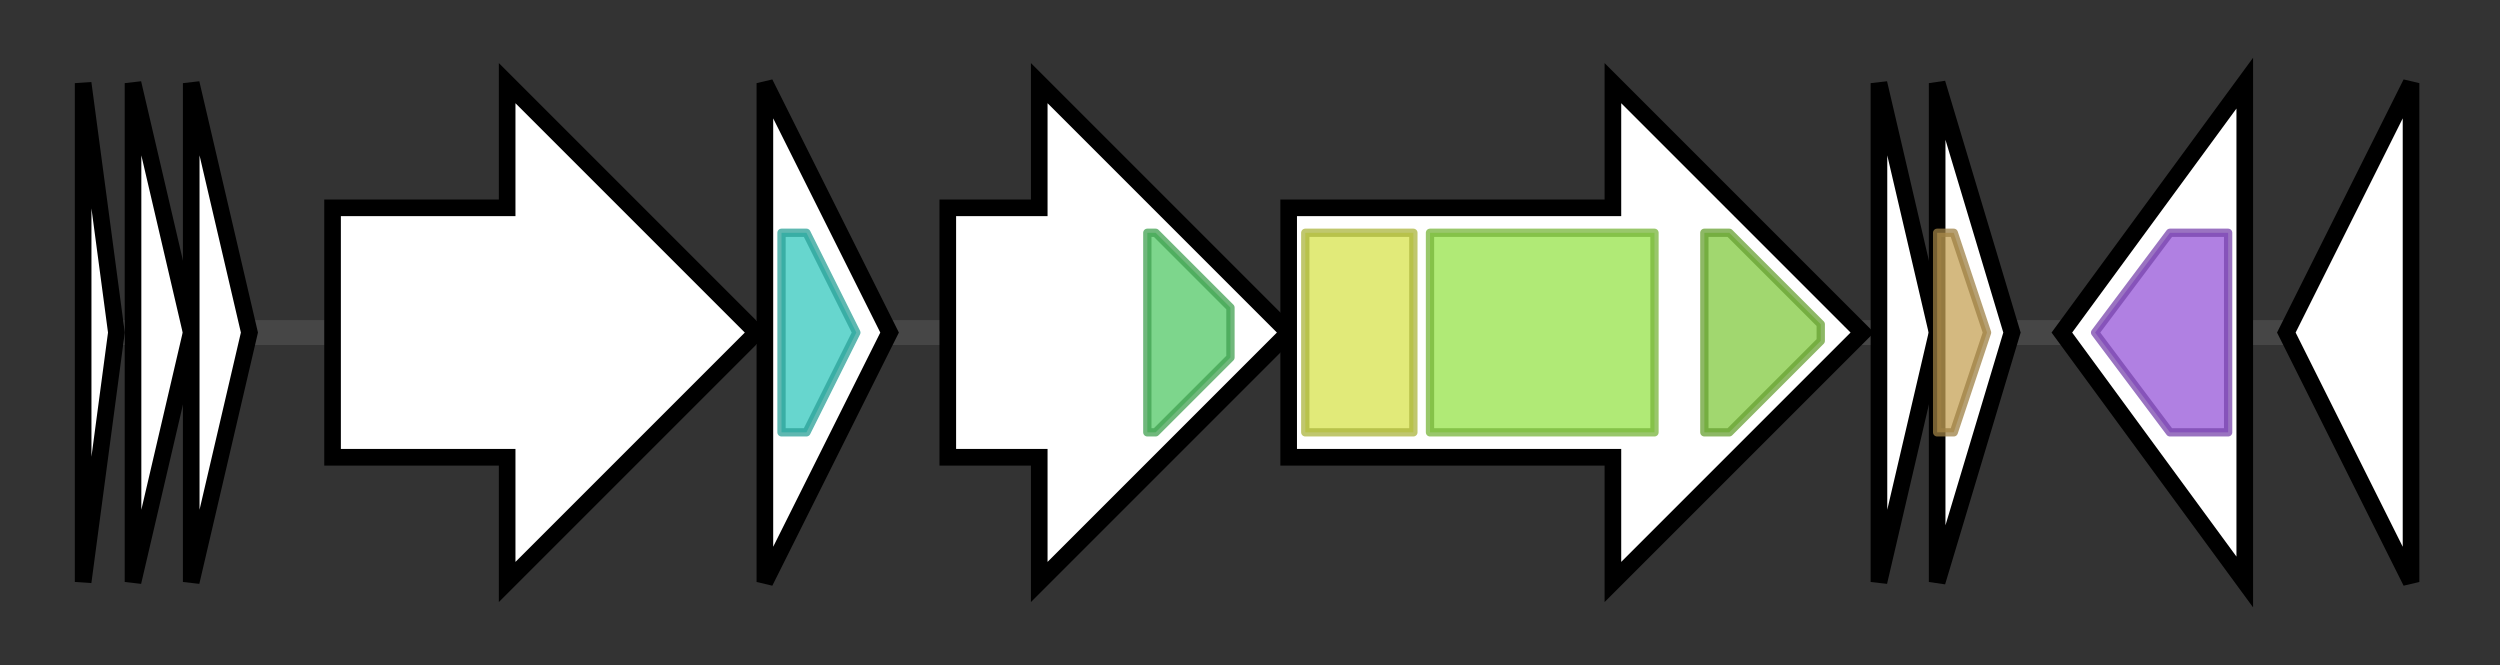 <svg version="1.1" baseProfile="full" xmlns="http://www.w3.org/2000/svg" width="300.7" height="80">
	<rect width="100%" height="100%" fill="#333333" stroke="none"/>
	<g>
		<line x1="10" y1="40.0" x2="290.7" y2="40.0" style="stroke:rgb(70,70,70); stroke-width:3 "/>
		<g>
			<title>mchX
protein MchX</title>
			<polygon class="mchX
protein MchX" points="10,10 14,40 10,70" fill="rgb(255,255,255)" fill-opacity="1.0" stroke="rgb(0,0,0)" stroke-width="2"  />
		</g>
		<g>
			<title>mchI
microcin H47 immunity protein MchI</title>
			<polygon class="mchI
microcin H47 immunity protein MchI" points="16,10 23,40 16,70" fill="rgb(255,255,255)" fill-opacity="1.0" stroke="rgb(0,0,0)" stroke-width="2"  />
		</g>
		<g>
			<title>mchB
microcin H47 precursor</title>
			<polygon class="mchB
microcin H47 precursor" points="23,10 30,40 23,70" fill="rgb(255,255,255)" fill-opacity="1.0" stroke="rgb(0,0,0)" stroke-width="2"  />
		</g>
		<g>
			<title>mchC
MchC protein</title>
			<polygon class="mchC
MchC protein" points="40,25 61,25 61,10 91,40 61,70 61,55 40,55" fill="rgb(255,255,255)" fill-opacity="1.0" stroke="rgb(0,0,0)" stroke-width="2"  />
		</g>
		<g>
			<title>mchD
MchD protein</title>
			<polygon class="mchD
MchD protein" points="92,10 107,40 92,70" fill="rgb(255,255,255)" fill-opacity="1.0" stroke="rgb(0,0,0)" stroke-width="2"  />
			<g>
				<title>HlyC (PF02794)
"RTX toxin acyltransferase family"</title>
				<polygon class="PF02794" points="94,28 97,28 103,40 97,52 94,52" stroke-linejoin="round" width="12" height="24" fill="rgb(53,200,189)" stroke="rgb(42,160,151)" stroke-width="1" opacity="0.75" />
			</g>
		</g>
		<g>
			<title>mchE
microcin H47 secretion protein mchE</title>
			<polygon class="mchE
microcin H47 secretion protein mchE" points="114,25 125,25 125,10 155,40 125,70 125,55 114,55" fill="rgb(255,255,255)" fill-opacity="1.0" stroke="rgb(0,0,0)" stroke-width="2"  />
			<g>
				<title>HlyD_3 (PF13437)
"HlyD family secretion protein"</title>
				<polygon class="PF13437" points="138,28 139,28 148,37 148,43 139,52 138,52" stroke-linejoin="round" width="10" height="24" fill="rgb(82,200,102)" stroke="rgb(65,160,81)" stroke-width="1" opacity="0.75" />
			</g>
		</g>
		<g>
			<title>mchF
probable microcin H47 secretion ATP-binding protein mchF</title>
			<polygon class="mchF
probable microcin H47 secretion ATP-binding protein mchF" points="155,25 194,25 194,10 224,40 194,70 194,55 155,55" fill="rgb(255,255,255)" fill-opacity="1.0" stroke="rgb(0,0,0)" stroke-width="2"  />
			<g>
				<title>Peptidase_C39 (PF03412)
"Peptidase C39 family"</title>
				<rect class="PF03412" x="157" y="28" stroke-linejoin="round" width="13" height="24" fill="rgb(214,226,77)" stroke="rgb(171,180,61)" stroke-width="1" opacity="0.75" />
			</g>
			<g>
				<title>ABC_membrane (PF00664)
"ABC transporter transmembrane region"</title>
				<rect class="PF00664" x="172" y="28" stroke-linejoin="round" width="27" height="24" fill="rgb(149,226,73)" stroke="rgb(119,180,58)" stroke-width="1" opacity="0.75" />
			</g>
			<g>
				<title>ABC_tran (PF00005)
"ABC transporter"</title>
				<polygon class="PF00005" points="205,28 208,28 219,39 219,41 208,52 205,52" stroke-linejoin="round" width="14" height="24" fill="rgb(129,201,63)" stroke="rgb(103,160,50)" stroke-width="1" opacity="0.75" />
			</g>
		</g>
		<g>
			<title>mcmI
hypothetical protein McmI</title>
			<polygon class="mcmI
hypothetical protein McmI" points="226,10 233,40 226,70" fill="rgb(255,255,255)" fill-opacity="1.0" stroke="rgb(0,0,0)" stroke-width="2"  />
		</g>
		<g>
			<title>mcmA
McmA protein</title>
			<polygon class="mcmA
McmA protein" points="233,10 242,40 233,70" fill="rgb(255,255,255)" fill-opacity="1.0" stroke="rgb(0,0,0)" stroke-width="2"  />
			<g>
				<title>MccV (PF17508)
"Microcin V bacteriocin"</title>
				<polygon class="PF17508" points="233,28 235,28 239,40 235,52 233,52" stroke-linejoin="round" width="7" height="24" fill="rgb(197,161,86)" stroke="rgb(157,128,68)" stroke-width="1" opacity="0.75" />
			</g>
		</g>
		<g>
			<title>mcmM
McmM protein</title>
			<polygon class="mcmM
McmM protein" points="248,40 270,10 270,70" fill="rgb(255,255,255)" fill-opacity="1.0" stroke="rgb(0,0,0)" stroke-width="2"  />
			<g>
				<title>Rce1-like (PF02517)
"Type II CAAX prenyl endopeptidase Rce1-like"</title>
				<polygon class="PF02517" points="252,40 261,28 268,28 268,52 261,52" stroke-linejoin="round" width="19" height="24" fill="rgb(150,86,216)" stroke="rgb(120,68,172)" stroke-width="1" opacity="0.75" />
			</g>
		</g>
		<g>
			<title>
hypothetical protein</title>
			<polygon class="
hypothetical protein" points="275,40 290,10 290,70" fill="rgb(255,255,255)" fill-opacity="1.0" stroke="rgb(0,0,0)" stroke-width="2"  />
		</g>
	</g>
</svg>
